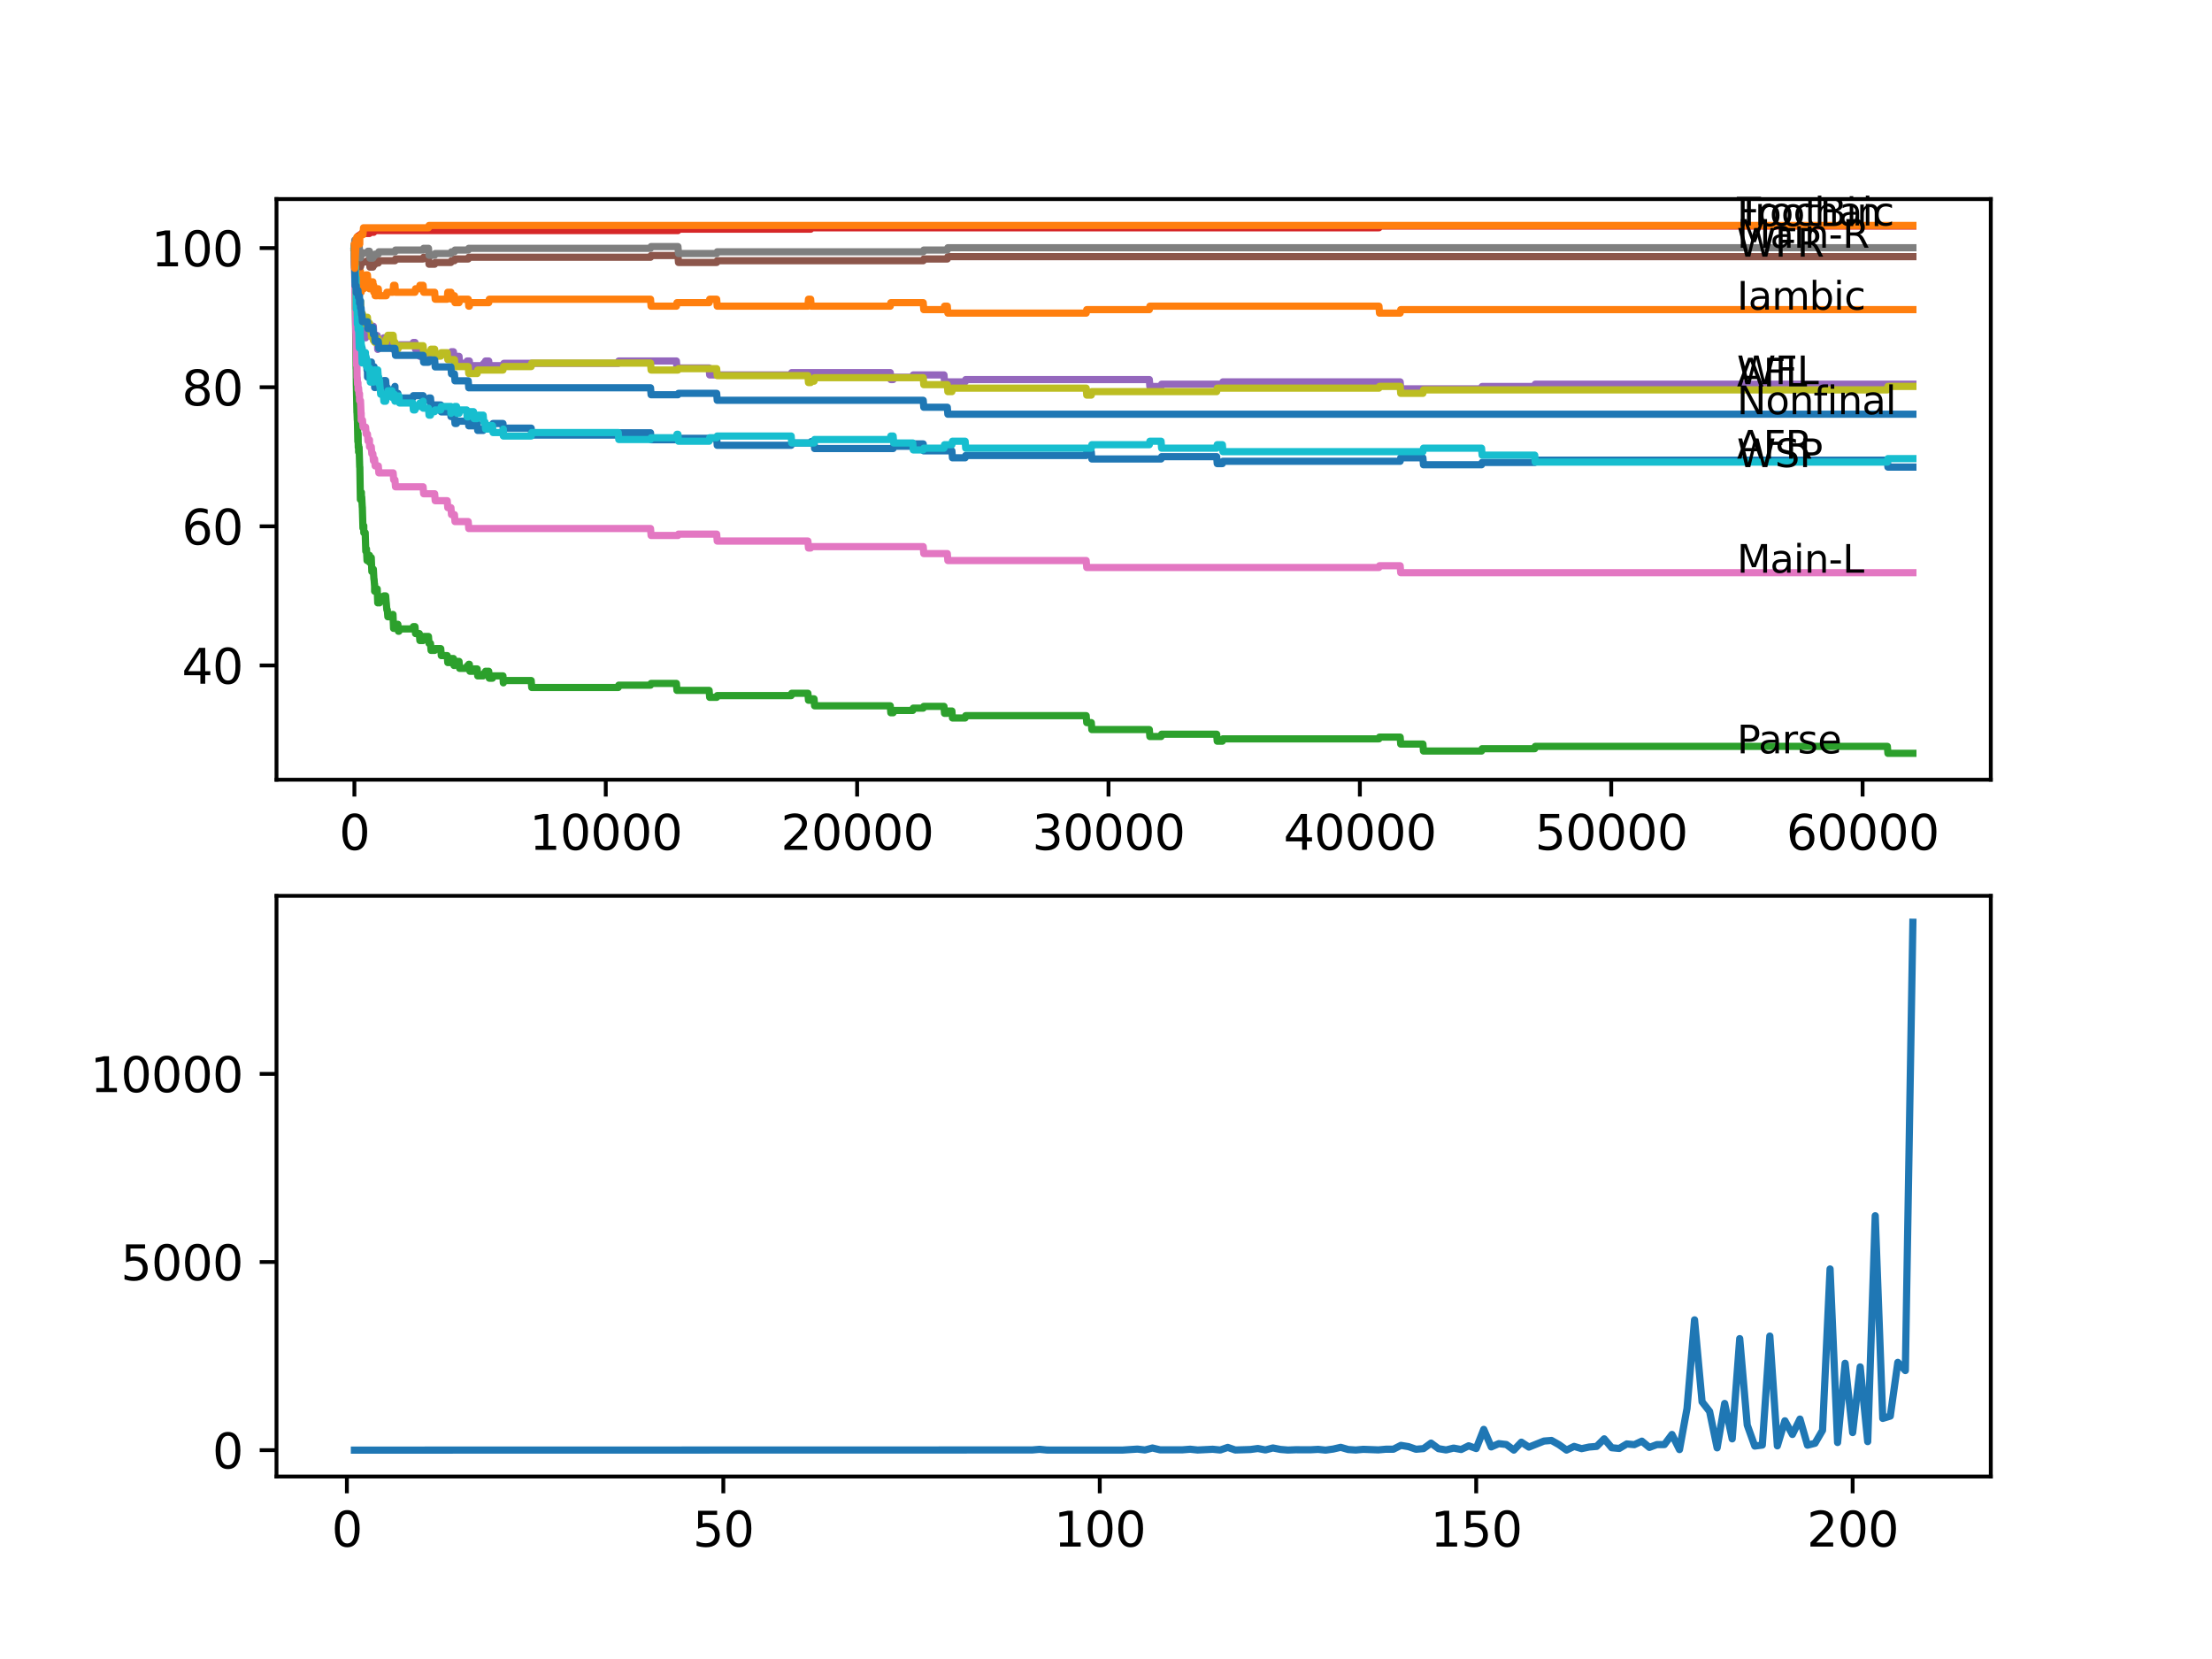<?xml version="1.0" encoding="utf-8" standalone="no"?>
<!DOCTYPE svg PUBLIC "-//W3C//DTD SVG 1.1//EN"
  "http://www.w3.org/Graphics/SVG/1.1/DTD/svg11.dtd">
<svg xmlns:xlink="http://www.w3.org/1999/xlink" width="460.8pt" height="345.6pt" viewBox="0 0 460.8 345.6" xmlns="http://www.w3.org/2000/svg" version="1.1">
 <defs>
  <style type="text/css">*{stroke-linejoin: round; stroke-linecap: butt}</style>
 </defs>
 <g id="figure_1">
  <g id="patch_1">
   <path d="M 0 345.6 
L 460.8 345.6 
L 460.8 0 
L 0 0 
z
" style="fill: #ffffff"/>
  </g>
  <g id="axes_1">
   <g id="patch_2">
    <path d="M 57.6 162.432 
L 414.72 162.432 
L 414.72 41.472 
L 57.6 41.472 
z
" style="fill: #ffffff"/>
   </g>
   <g id="matplotlib.axis_1">
    <g id="xtick_1">
     <g id="line2d_1">
      <defs>
       <path id="m06dcdf2387" d="M 0 0 
L 0 3.5 
" style="stroke: #000000; stroke-width: 0.8"/>
      </defs>
      <g>
       <use xlink:href="#m06dcdf2387" x="73.827" y="162.432" style="stroke: #000000; stroke-width: 0.8"/>
      </g>
     </g>
     <g id="text_1">
      <!-- 0 -->
      <g transform="translate(70.646 177.03)scale(0.1 -0.1)">
       <defs>
        <path id="DejaVuSans-30" d="M 2034 4250 
Q 1547 4250 1301 3770 
Q 1056 3291 1056 2328 
Q 1056 1369 1301 889 
Q 1547 409 2034 409 
Q 2525 409 2770 889 
Q 3016 1369 3016 2328 
Q 3016 3291 2770 3770 
Q 2525 4250 2034 4250 
z
M 2034 4750 
Q 2819 4750 3233 4129 
Q 3647 3509 3647 2328 
Q 3647 1150 3233 529 
Q 2819 -91 2034 -91 
Q 1250 -91 836 529 
Q 422 1150 422 2328 
Q 422 3509 836 4129 
Q 1250 4750 2034 4750 
z
" transform="scale(0.016)"/>
       </defs>
       <use xlink:href="#DejaVuSans-30"/>
      </g>
     </g>
    </g>
    <g id="xtick_2">
     <g id="line2d_2">
      <g>
       <use xlink:href="#m06dcdf2387" x="126.192" y="162.432" style="stroke: #000000; stroke-width: 0.8"/>
      </g>
     </g>
     <g id="text_2">
      <!-- 10000 -->
      <g transform="translate(110.286 177.03)scale(0.1 -0.1)">
       <defs>
        <path id="DejaVuSans-31" d="M 794 531 
L 1825 531 
L 1825 4091 
L 703 3866 
L 703 4441 
L 1819 4666 
L 2450 4666 
L 2450 531 
L 3481 531 
L 3481 0 
L 794 0 
L 794 531 
z
" transform="scale(0.016)"/>
       </defs>
       <use xlink:href="#DejaVuSans-31"/>
       <use xlink:href="#DejaVuSans-30" x="63.623"/>
       <use xlink:href="#DejaVuSans-30" x="127.246"/>
       <use xlink:href="#DejaVuSans-30" x="190.869"/>
       <use xlink:href="#DejaVuSans-30" x="254.492"/>
      </g>
     </g>
    </g>
    <g id="xtick_3">
     <g id="line2d_3">
      <g>
       <use xlink:href="#m06dcdf2387" x="178.556" y="162.432" style="stroke: #000000; stroke-width: 0.8"/>
      </g>
     </g>
     <g id="text_3">
      <!-- 20000 -->
      <g transform="translate(162.65 177.03)scale(0.1 -0.1)">
       <defs>
        <path id="DejaVuSans-32" d="M 1228 531 
L 3431 531 
L 3431 0 
L 469 0 
L 469 531 
Q 828 903 1448 1529 
Q 2069 2156 2228 2338 
Q 2531 2678 2651 2914 
Q 2772 3150 2772 3378 
Q 2772 3750 2511 3984 
Q 2250 4219 1831 4219 
Q 1534 4219 1204 4116 
Q 875 4013 500 3803 
L 500 4441 
Q 881 4594 1212 4672 
Q 1544 4750 1819 4750 
Q 2544 4750 2975 4387 
Q 3406 4025 3406 3419 
Q 3406 3131 3298 2873 
Q 3191 2616 2906 2266 
Q 2828 2175 2409 1742 
Q 1991 1309 1228 531 
z
" transform="scale(0.016)"/>
       </defs>
       <use xlink:href="#DejaVuSans-32"/>
       <use xlink:href="#DejaVuSans-30" x="63.623"/>
       <use xlink:href="#DejaVuSans-30" x="127.246"/>
       <use xlink:href="#DejaVuSans-30" x="190.869"/>
       <use xlink:href="#DejaVuSans-30" x="254.492"/>
      </g>
     </g>
    </g>
    <g id="xtick_4">
     <g id="line2d_4">
      <g>
       <use xlink:href="#m06dcdf2387" x="230.921" y="162.432" style="stroke: #000000; stroke-width: 0.8"/>
      </g>
     </g>
     <g id="text_4">
      <!-- 30000 -->
      <g transform="translate(215.015 177.03)scale(0.1 -0.1)">
       <defs>
        <path id="DejaVuSans-33" d="M 2597 2516 
Q 3050 2419 3304 2112 
Q 3559 1806 3559 1356 
Q 3559 666 3084 287 
Q 2609 -91 1734 -91 
Q 1441 -91 1130 -33 
Q 819 25 488 141 
L 488 750 
Q 750 597 1062 519 
Q 1375 441 1716 441 
Q 2309 441 2620 675 
Q 2931 909 2931 1356 
Q 2931 1769 2642 2001 
Q 2353 2234 1838 2234 
L 1294 2234 
L 1294 2753 
L 1863 2753 
Q 2328 2753 2575 2939 
Q 2822 3125 2822 3475 
Q 2822 3834 2567 4026 
Q 2313 4219 1838 4219 
Q 1578 4219 1281 4162 
Q 984 4106 628 3988 
L 628 4550 
Q 988 4650 1302 4700 
Q 1616 4750 1894 4750 
Q 2613 4750 3031 4423 
Q 3450 4097 3450 3541 
Q 3450 3153 3228 2886 
Q 3006 2619 2597 2516 
z
" transform="scale(0.016)"/>
       </defs>
       <use xlink:href="#DejaVuSans-33"/>
       <use xlink:href="#DejaVuSans-30" x="63.623"/>
       <use xlink:href="#DejaVuSans-30" x="127.246"/>
       <use xlink:href="#DejaVuSans-30" x="190.869"/>
       <use xlink:href="#DejaVuSans-30" x="254.492"/>
      </g>
     </g>
    </g>
    <g id="xtick_5">
     <g id="line2d_5">
      <g>
       <use xlink:href="#m06dcdf2387" x="283.285" y="162.432" style="stroke: #000000; stroke-width: 0.8"/>
      </g>
     </g>
     <g id="text_5">
      <!-- 40000 -->
      <g transform="translate(267.379 177.03)scale(0.1 -0.1)">
       <defs>
        <path id="DejaVuSans-34" d="M 2419 4116 
L 825 1625 
L 2419 1625 
L 2419 4116 
z
M 2253 4666 
L 3047 4666 
L 3047 1625 
L 3713 1625 
L 3713 1100 
L 3047 1100 
L 3047 0 
L 2419 0 
L 2419 1100 
L 313 1100 
L 313 1709 
L 2253 4666 
z
" transform="scale(0.016)"/>
       </defs>
       <use xlink:href="#DejaVuSans-34"/>
       <use xlink:href="#DejaVuSans-30" x="63.623"/>
       <use xlink:href="#DejaVuSans-30" x="127.246"/>
       <use xlink:href="#DejaVuSans-30" x="190.869"/>
       <use xlink:href="#DejaVuSans-30" x="254.492"/>
      </g>
     </g>
    </g>
    <g id="xtick_6">
     <g id="line2d_6">
      <g>
       <use xlink:href="#m06dcdf2387" x="335.65" y="162.432" style="stroke: #000000; stroke-width: 0.8"/>
      </g>
     </g>
     <g id="text_6">
      <!-- 50000 -->
      <g transform="translate(319.744 177.03)scale(0.1 -0.1)">
       <defs>
        <path id="DejaVuSans-35" d="M 691 4666 
L 3169 4666 
L 3169 4134 
L 1269 4134 
L 1269 2991 
Q 1406 3038 1543 3061 
Q 1681 3084 1819 3084 
Q 2600 3084 3056 2656 
Q 3513 2228 3513 1497 
Q 3513 744 3044 326 
Q 2575 -91 1722 -91 
Q 1428 -91 1123 -41 
Q 819 9 494 109 
L 494 744 
Q 775 591 1075 516 
Q 1375 441 1709 441 
Q 2250 441 2565 725 
Q 2881 1009 2881 1497 
Q 2881 1984 2565 2268 
Q 2250 2553 1709 2553 
Q 1456 2553 1204 2497 
Q 953 2441 691 2322 
L 691 4666 
z
" transform="scale(0.016)"/>
       </defs>
       <use xlink:href="#DejaVuSans-35"/>
       <use xlink:href="#DejaVuSans-30" x="63.623"/>
       <use xlink:href="#DejaVuSans-30" x="127.246"/>
       <use xlink:href="#DejaVuSans-30" x="190.869"/>
       <use xlink:href="#DejaVuSans-30" x="254.492"/>
      </g>
     </g>
    </g>
    <g id="xtick_7">
     <g id="line2d_7">
      <g>
       <use xlink:href="#m06dcdf2387" x="388.014" y="162.432" style="stroke: #000000; stroke-width: 0.8"/>
      </g>
     </g>
     <g id="text_7">
      <!-- 60000 -->
      <g transform="translate(372.108 177.03)scale(0.1 -0.1)">
       <defs>
        <path id="DejaVuSans-36" d="M 2113 2584 
Q 1688 2584 1439 2293 
Q 1191 2003 1191 1497 
Q 1191 994 1439 701 
Q 1688 409 2113 409 
Q 2538 409 2786 701 
Q 3034 994 3034 1497 
Q 3034 2003 2786 2293 
Q 2538 2584 2113 2584 
z
M 3366 4563 
L 3366 3988 
Q 3128 4100 2886 4159 
Q 2644 4219 2406 4219 
Q 1781 4219 1451 3797 
Q 1122 3375 1075 2522 
Q 1259 2794 1537 2939 
Q 1816 3084 2150 3084 
Q 2853 3084 3261 2657 
Q 3669 2231 3669 1497 
Q 3669 778 3244 343 
Q 2819 -91 2113 -91 
Q 1303 -91 875 529 
Q 447 1150 447 2328 
Q 447 3434 972 4092 
Q 1497 4750 2381 4750 
Q 2619 4750 2861 4703 
Q 3103 4656 3366 4563 
z
" transform="scale(0.016)"/>
       </defs>
       <use xlink:href="#DejaVuSans-36"/>
       <use xlink:href="#DejaVuSans-30" x="63.623"/>
       <use xlink:href="#DejaVuSans-30" x="127.246"/>
       <use xlink:href="#DejaVuSans-30" x="190.869"/>
       <use xlink:href="#DejaVuSans-30" x="254.492"/>
      </g>
     </g>
    </g>
   </g>
   <g id="matplotlib.axis_2">
    <g id="ytick_1">
     <g id="line2d_8">
      <defs>
       <path id="m21932ceff2" d="M 0 0 
L -3.5 0 
" style="stroke: #000000; stroke-width: 0.8"/>
      </defs>
      <g>
       <use xlink:href="#m21932ceff2" x="57.6" y="138.627" style="stroke: #000000; stroke-width: 0.8"/>
      </g>
     </g>
     <g id="text_8">
      <!-- 40 -->
      <g transform="translate(37.875 142.426)scale(0.1 -0.1)">
       <use xlink:href="#DejaVuSans-34"/>
       <use xlink:href="#DejaVuSans-30" x="63.623"/>
      </g>
     </g>
    </g>
    <g id="ytick_2">
     <g id="line2d_9">
      <g>
       <use xlink:href="#m21932ceff2" x="57.6" y="109.644" style="stroke: #000000; stroke-width: 0.8"/>
      </g>
     </g>
     <g id="text_9">
      <!-- 60 -->
      <g transform="translate(37.875 113.444)scale(0.1 -0.1)">
       <use xlink:href="#DejaVuSans-36"/>
       <use xlink:href="#DejaVuSans-30" x="63.623"/>
      </g>
     </g>
    </g>
    <g id="ytick_3">
     <g id="line2d_10">
      <g>
       <use xlink:href="#m21932ceff2" x="57.6" y="80.662" style="stroke: #000000; stroke-width: 0.8"/>
      </g>
     </g>
     <g id="text_10">
      <!-- 80 -->
      <g transform="translate(37.875 84.461)scale(0.1 -0.1)">
       <defs>
        <path id="DejaVuSans-38" d="M 2034 2216 
Q 1584 2216 1326 1975 
Q 1069 1734 1069 1313 
Q 1069 891 1326 650 
Q 1584 409 2034 409 
Q 2484 409 2743 651 
Q 3003 894 3003 1313 
Q 3003 1734 2745 1975 
Q 2488 2216 2034 2216 
z
M 1403 2484 
Q 997 2584 770 2862 
Q 544 3141 544 3541 
Q 544 4100 942 4425 
Q 1341 4750 2034 4750 
Q 2731 4750 3128 4425 
Q 3525 4100 3525 3541 
Q 3525 3141 3298 2862 
Q 3072 2584 2669 2484 
Q 3125 2378 3379 2068 
Q 3634 1759 3634 1313 
Q 3634 634 3220 271 
Q 2806 -91 2034 -91 
Q 1263 -91 848 271 
Q 434 634 434 1313 
Q 434 1759 690 2068 
Q 947 2378 1403 2484 
z
M 1172 3481 
Q 1172 3119 1398 2916 
Q 1625 2713 2034 2713 
Q 2441 2713 2670 2916 
Q 2900 3119 2900 3481 
Q 2900 3844 2670 4047 
Q 2441 4250 2034 4250 
Q 1625 4250 1398 4047 
Q 1172 3844 1172 3481 
z
" transform="scale(0.016)"/>
       </defs>
       <use xlink:href="#DejaVuSans-38"/>
       <use xlink:href="#DejaVuSans-30" x="63.623"/>
      </g>
     </g>
    </g>
    <g id="ytick_4">
     <g id="line2d_11">
      <g>
       <use xlink:href="#m21932ceff2" x="57.6" y="51.68" style="stroke: #000000; stroke-width: 0.8"/>
      </g>
     </g>
     <g id="text_11">
      <!-- 100 -->
      <g transform="translate(31.512 55.479)scale(0.1 -0.1)">
       <use xlink:href="#DejaVuSans-31"/>
       <use xlink:href="#DejaVuSans-30" x="63.623"/>
       <use xlink:href="#DejaVuSans-30" x="127.246"/>
      </g>
     </g>
    </g>
   </g>
   <g id="line2d_12">
    <path d="M 73.833 53.129 
L 73.848 52.887 
L 73.89 55.206 
L 73.901 54.844 
L 74.026 60.157 
L 74.032 60.157 
L 74.136 63.78 
L 74.068 59.191 
L 74.147 63.055 
L 74.231 60.302 
L 74.267 61.751 
L 74.273 61.751 
L 74.377 66.098 
L 74.393 65.132 
L 74.409 65.132 
L 74.445 63.442 
L 74.503 64.891 
L 74.623 67.789 
L 74.629 67.789 
L 74.66 69.238 
L 74.739 68.272 
L 74.76 68.272 
L 74.843 67.548 
L 74.849 68.997 
L 74.859 68.997 
L 74.89 68.997 
L 75.016 73.344 
L 75.021 73.344 
L 75.1 71.895 
L 75.131 73.344 
L 75.215 73.344 
L 75.231 74.793 
L 75.325 73.296 
L 75.377 73.296 
L 75.44 72.523 
L 75.446 73.972 
L 75.477 73.972 
L 75.482 73.972 
L 75.514 75.421 
L 75.592 74.697 
L 75.755 74.697 
L 75.87 74.214 
L 76.079 74.214 
L 76.126 75.663 
L 76.189 75.18 
L 76.215 75.18 
L 76.331 74.697 
L 76.346 74.697 
L 76.461 77.112 
L 76.545 77.112 
L 76.566 78.561 
L 76.655 78.078 
L 76.948 78.078 
L 77.09 76.629 
L 77.111 76.629 
L 77.226 76.146 
L 77.341 76.146 
L 77.373 75.421 
L 77.378 76.87 
L 77.446 76.87 
L 77.791 76.87 
L 77.907 76.387 
L 77.922 76.387 
L 78.048 80.735 
L 78.189 80.735 
L 78.305 80.252 
L 78.692 80.252 
L 78.807 79.768 
L 78.886 79.768 
L 78.923 79.285 
L 78.928 80.735 
L 78.985 80.735 
L 79.053 80.735 
L 79.169 80.252 
L 79.184 80.252 
L 79.3 79.768 
L 79.849 79.768 
L 79.965 79.285 
L 80.342 79.285 
L 80.457 80.735 
L 80.682 80.735 
L 80.797 82.184 
L 81.661 82.184 
L 81.776 81.701 
L 81.897 81.701 
L 82.012 80.976 
L 82.185 80.976 
L 82.274 80.493 
L 82.279 81.942 
L 82.284 81.942 
L 82.881 81.942 
L 82.997 83.391 
L 83.106 83.391 
L 83.222 82.908 
L 85.997 82.908 
L 86.112 82.425 
L 88.139 82.425 
L 88.149 83.874 
L 88.249 83.391 
L 89.259 83.391 
L 89.375 82.908 
L 89.683 82.908 
L 89.799 84.357 
L 91.815 84.357 
L 91.93 85.806 
L 93.925 85.806 
L 93.935 85.323 
L 93.941 86.773 
L 94.024 86.773 
L 94.669 86.773 
L 94.784 88.222 
L 95.103 88.222 
L 95.218 87.739 
L 97.203 87.739 
L 97.318 87.256 
L 97.538 87.256 
L 97.653 88.705 
L 98.638 88.705 
L 98.753 88.222 
L 99.402 88.222 
L 99.518 89.671 
L 100.654 89.671 
L 100.769 89.188 
L 101.036 89.188 
L 101.151 88.705 
L 102.591 88.705 
L 102.707 88.222 
L 104.775 88.222 
L 104.853 89.671 
L 104.885 89.188 
L 110.655 89.188 
L 110.771 90.637 
L 128.789 90.637 
L 128.904 90.154 
L 135.518 90.154 
L 135.633 91.603 
L 141.226 91.603 
L 141.341 91.313 
L 149.295 91.313 
L 149.41 92.762 
L 164.816 92.762 
L 164.931 92.279 
L 168.874 92.279 
L 168.989 91.989 
L 169.581 91.989 
L 169.696 93.438 
L 186.055 93.438 
L 186.17 92.955 
L 190.139 92.955 
L 190.255 92.472 
L 192.323 92.472 
L 192.438 93.921 
L 198.298 93.921 
L 198.413 95.371 
L 201.057 95.371 
L 201.173 94.888 
L 226.271 94.888 
L 226.386 94.163 
L 227.334 94.163 
L 227.449 95.612 
L 241.87 95.612 
L 241.986 95.129 
L 253.453 95.129 
L 253.569 96.578 
L 254.642 96.578 
L 254.757 96.095 
L 291.679 96.095 
L 291.795 95.371 
L 296.418 95.371 
L 296.534 96.82 
L 308.635 96.82 
L 308.75 96.337 
L 319.71 96.337 
L 319.825 95.854 
L 393.172 95.854 
L 393.287 97.303 
L 398.487 97.303 
L 398.487 97.303 
" clip-path="url(#pb4b1322d62)" style="fill: none; stroke: #1f77b4; stroke-width: 1.5; stroke-linecap: square"/>
   </g>
   <g id="line2d_13">
    <path d="M 73.833 51.318 
L 73.964 57.259 
L 73.969 57.259 
L 74.016 54.602 
L 74.079 56.776 
L 74.095 56.776 
L 74.11 56.293 
L 74.142 58.466 
L 74.199 56.534 
L 74.21 57.983 
L 74.309 56.776 
L 74.356 56.776 
L 74.362 58.225 
L 74.43 55.568 
L 74.461 55.568 
L 74.482 55.568 
L 74.597 59.191 
L 74.602 58.708 
L 74.697 58.708 
L 74.812 56.534 
L 74.943 56.534 
L 75.011 57.983 
L 75.053 57.259 
L 75.1 56.534 
L 75.105 57.983 
L 75.158 57.983 
L 75.215 57.983 
L 75.241 60.882 
L 75.33 59.433 
L 75.351 59.433 
L 75.388 58.708 
L 75.393 60.157 
L 75.456 60.157 
L 75.514 60.157 
L 75.608 58.708 
L 75.624 60.157 
L 75.781 60.157 
L 75.896 59.433 
L 76.163 59.433 
L 76.278 57.259 
L 76.545 57.259 
L 76.66 58.708 
L 76.948 58.708 
L 76.969 60.157 
L 77.058 59.433 
L 77.341 59.433 
L 77.456 58.708 
L 77.676 58.708 
L 77.776 60.157 
L 77.786 59.433 
L 77.849 59.433 
L 77.87 60.882 
L 77.959 60.157 
L 78.032 60.157 
L 78.148 61.606 
L 78.582 61.606 
L 78.703 60.157 
L 78.807 60.157 
L 78.923 61.606 
L 80.467 61.606 
L 80.583 60.882 
L 81.865 60.882 
L 81.986 59.433 
L 82.274 59.433 
L 82.389 60.882 
L 86.447 60.882 
L 86.563 60.157 
L 87.353 60.157 
L 87.468 59.433 
L 88.139 59.433 
L 88.254 60.882 
L 90.547 60.882 
L 90.663 62.331 
L 93.166 62.331 
L 93.281 60.882 
L 93.935 60.882 
L 94.051 62.331 
L 94.459 62.331 
L 94.574 61.606 
L 94.669 61.606 
L 94.784 63.055 
L 95.627 63.055 
L 95.742 62.331 
L 97.538 62.331 
L 97.653 63.78 
L 97.774 63.78 
L 97.889 63.055 
L 101.811 63.055 
L 101.926 62.331 
L 135.518 62.331 
L 135.633 63.78 
L 140.906 63.78 
L 141.022 63.055 
L 147.724 63.055 
L 147.839 62.331 
L 149.295 62.331 
L 149.41 63.78 
L 168.303 63.78 
L 168.419 62.331 
L 168.874 62.331 
L 168.989 63.78 
L 185.458 63.78 
L 185.573 63.055 
L 192.323 63.055 
L 192.438 64.504 
L 196.648 64.504 
L 196.764 63.78 
L 197.34 63.78 
L 197.455 65.229 
L 226.271 65.229 
L 226.386 64.504 
L 239.425 64.504 
L 239.54 63.78 
L 287.26 63.78 
L 287.375 65.229 
L 291.679 65.229 
L 291.795 64.504 
L 398.487 64.504 
L 398.487 64.504 
" clip-path="url(#pb4b1322d62)" style="fill: none; stroke: #ff7f0e; stroke-width: 1.5; stroke-linecap: square"/>
   </g>
   <g id="line2d_14">
    <path d="M 73.833 53.129 
L 73.838 52.887 
L 73.854 55.786 
L 73.885 55.496 
L 74.016 64.432 
L 74.026 64.07 
L 74.032 64.07 
L 74.189 76.822 
L 74.205 76.291 
L 74.231 80.155 
L 74.356 85.951 
L 74.362 85.589 
L 74.43 87.521 
L 74.445 87.038 
L 74.545 91.989 
L 74.571 91.506 
L 74.597 90.299 
L 74.634 93.197 
L 74.655 93.197 
L 74.66 93.197 
L 74.697 92.714 
L 74.702 94.163 
L 74.77 93.197 
L 74.807 93.197 
L 74.932 97.303 
L 74.959 97.303 
L 75.074 104.065 
L 75.089 103.582 
L 75.1 103.582 
L 75.22 102.858 
L 75.231 102.858 
L 75.283 102.568 
L 75.288 104.017 
L 75.325 103.534 
L 75.351 103.534 
L 75.466 105.659 
L 75.482 105.659 
L 75.608 110.007 
L 75.755 110.007 
L 75.781 109.524 
L 75.786 110.973 
L 75.854 110.973 
L 76.079 110.973 
L 76.2 114.837 
L 76.215 114.837 
L 76.331 114.354 
L 76.346 114.354 
L 76.461 116.769 
L 76.545 116.769 
L 76.666 115.924 
L 76.948 115.924 
L 76.969 115.682 
L 76.975 117.131 
L 77.043 116.648 
L 77.111 116.648 
L 77.226 116.165 
L 77.341 116.165 
L 77.462 119.064 
L 77.676 119.064 
L 77.776 118.581 
L 77.891 120.634 
L 77.922 120.634 
L 78.032 122.083 
L 78.038 121.72 
L 78.043 123.169 
L 78.127 123.169 
L 78.189 123.169 
L 78.305 122.686 
L 78.582 122.686 
L 78.692 125.585 
L 78.697 125.102 
L 78.807 125.102 
L 78.923 124.136 
L 79.038 125.585 
L 79.053 125.585 
L 79.169 125.102 
L 79.184 125.102 
L 79.3 124.619 
L 79.849 124.619 
L 79.965 124.136 
L 80.342 124.136 
L 80.457 125.585 
L 80.467 125.585 
L 80.583 127.034 
L 80.682 127.034 
L 80.797 128.483 
L 81.661 128.483 
L 81.776 128 
L 81.865 128 
L 81.986 130.898 
L 82.185 130.898 
L 82.3 130.053 
L 82.881 130.053 
L 82.997 131.502 
L 83.106 131.502 
L 83.222 131.019 
L 85.997 131.019 
L 86.112 130.536 
L 86.447 130.536 
L 86.563 131.985 
L 87.353 131.985 
L 87.468 133.434 
L 88.139 133.434 
L 88.259 132.589 
L 89.259 132.589 
L 89.375 134.038 
L 89.683 134.038 
L 89.799 135.487 
L 90.547 135.487 
L 90.663 135.125 
L 91.815 135.125 
L 91.93 136.574 
L 93.166 136.574 
L 93.281 138.023 
L 93.925 138.023 
L 94.04 137.178 
L 94.459 137.178 
L 94.574 138.627 
L 94.669 138.627 
L 94.784 138.264 
L 95.103 138.264 
L 95.218 137.781 
L 95.627 137.781 
L 95.742 139.23 
L 97.203 139.23 
L 97.318 138.747 
L 97.538 138.747 
L 97.653 138.385 
L 97.774 138.385 
L 97.889 139.834 
L 98.638 139.834 
L 98.753 139.351 
L 99.402 139.351 
L 99.518 140.8 
L 100.654 140.8 
L 100.769 140.317 
L 101.036 140.317 
L 101.151 139.834 
L 101.811 139.834 
L 101.926 141.283 
L 102.591 141.283 
L 102.707 140.8 
L 104.775 140.8 
L 104.853 142.249 
L 104.885 141.766 
L 110.655 141.766 
L 110.771 143.216 
L 128.789 143.216 
L 128.904 142.732 
L 135.518 142.732 
L 135.633 142.37 
L 140.906 142.37 
L 141.022 143.819 
L 147.724 143.819 
L 147.839 145.268 
L 149.295 145.268 
L 149.41 144.906 
L 164.816 144.906 
L 164.931 144.423 
L 168.303 144.423 
L 168.419 145.872 
L 168.874 145.872 
L 168.989 145.582 
L 169.581 145.582 
L 169.696 147.032 
L 185.458 147.032 
L 185.573 148.481 
L 186.055 148.481 
L 186.17 147.998 
L 190.139 147.998 
L 190.255 147.515 
L 192.323 147.515 
L 192.438 147.152 
L 196.648 147.152 
L 196.764 148.601 
L 197.34 148.601 
L 197.455 148.118 
L 198.298 148.118 
L 198.413 149.567 
L 201.057 149.567 
L 201.173 149.084 
L 226.271 149.084 
L 226.386 150.534 
L 227.334 150.534 
L 227.449 151.983 
L 239.425 151.983 
L 239.54 153.432 
L 241.87 153.432 
L 241.986 152.949 
L 253.453 152.949 
L 253.569 154.398 
L 254.642 154.398 
L 254.757 153.915 
L 287.26 153.915 
L 287.375 153.553 
L 291.679 153.553 
L 291.795 155.002 
L 296.418 155.002 
L 296.534 156.451 
L 308.635 156.451 
L 308.75 155.968 
L 319.71 155.968 
L 319.825 155.485 
L 393.172 155.485 
L 393.287 156.934 
L 398.487 156.934 
L 398.487 156.934 
" clip-path="url(#pb4b1322d62)" style="fill: none; stroke: #2ca02c; stroke-width: 1.5; stroke-linecap: square"/>
   </g>
   <g id="line2d_15">
    <path d="M 73.833 51.68 
L 73.953 51.148 
L 74.016 51.148 
L 74.131 50.786 
L 74.168 50.786 
L 74.288 50.255 
L 74.356 50.255 
L 74.472 49.893 
L 74.482 49.893 
L 74.602 49.168 
L 74.838 49.168 
L 74.953 48.926 
L 75.231 48.926 
L 75.346 48.637 
L 76.948 48.637 
L 77.064 48.395 
L 77.849 48.395 
L 77.964 48.033 
L 141.226 48.033 
L 141.341 47.743 
L 168.874 47.743 
L 168.989 47.453 
L 287.26 47.453 
L 287.375 47.091 
L 398.487 47.091 
L 398.487 47.091 
" clip-path="url(#pb4b1322d62)" style="fill: none; stroke: #d62728; stroke-width: 1.5; stroke-linecap: square"/>
   </g>
   <g id="line2d_16">
    <path d="M 73.833 51.68 
L 73.838 51.438 
L 73.848 54.337 
L 73.854 54.337 
L 73.979 59.119 
L 73.99 58.636 
L 74.011 61.534 
L 74.074 60.568 
L 74.095 60.568 
L 74.163 59.602 
L 74.168 61.051 
L 74.21 60.036 
L 74.325 62.452 
L 74.377 62.452 
L 74.424 61.002 
L 74.493 61.969 
L 74.519 61.969 
L 74.634 63.418 
L 74.66 63.418 
L 74.786 61.969 
L 74.807 61.969 
L 74.922 63.418 
L 75.011 63.418 
L 75.074 65.833 
L 75.126 65.35 
L 75.283 65.35 
L 75.377 67.765 
L 75.398 66.992 
L 75.524 66.992 
L 75.639 68.441 
L 75.755 68.441 
L 75.781 67.958 
L 75.786 69.407 
L 75.854 69.407 
L 76.126 69.407 
L 76.168 68.924 
L 76.173 70.373 
L 76.231 69.89 
L 76.367 69.89 
L 76.482 69.407 
L 76.566 69.407 
L 76.681 68.924 
L 77.022 68.924 
L 77.142 67.958 
L 77.776 67.958 
L 77.891 70.373 
L 78.189 70.373 
L 78.305 69.89 
L 78.582 69.89 
L 78.692 72.789 
L 78.697 72.306 
L 78.886 72.306 
L 79.001 71.822 
L 79.053 71.822 
L 79.169 71.339 
L 79.184 71.339 
L 79.3 70.856 
L 79.849 70.856 
L 79.965 70.373 
L 80.467 70.373 
L 80.583 71.822 
L 81.661 71.822 
L 81.776 71.339 
L 81.865 71.339 
L 81.981 72.789 
L 82.185 72.789 
L 82.3 72.306 
L 83.106 72.306 
L 83.222 71.822 
L 85.997 71.822 
L 86.112 71.339 
L 86.447 71.339 
L 86.563 72.789 
L 87.353 72.789 
L 87.468 74.238 
L 88.149 74.238 
L 88.264 73.755 
L 93.925 73.755 
L 94.04 73.272 
L 94.459 73.272 
L 94.574 74.721 
L 95.103 74.721 
L 95.218 74.238 
L 95.627 74.238 
L 95.742 75.687 
L 97.203 75.687 
L 97.318 75.204 
L 97.774 75.204 
L 97.889 76.653 
L 98.638 76.653 
L 98.753 76.17 
L 100.654 76.17 
L 100.769 75.687 
L 101.036 75.687 
L 101.151 75.204 
L 101.811 75.204 
L 101.926 76.653 
L 102.591 76.653 
L 102.707 76.17 
L 104.853 76.17 
L 104.969 75.687 
L 128.789 75.687 
L 128.904 75.204 
L 140.906 75.204 
L 141.022 76.653 
L 147.724 76.653 
L 147.839 78.102 
L 164.816 78.102 
L 164.931 77.619 
L 185.458 77.619 
L 185.573 79.068 
L 186.055 79.068 
L 186.17 78.585 
L 190.139 78.585 
L 190.255 78.102 
L 196.648 78.102 
L 196.764 79.551 
L 201.057 79.551 
L 201.173 79.068 
L 239.425 79.068 
L 239.54 80.517 
L 241.87 80.517 
L 241.986 80.034 
L 254.642 80.034 
L 254.757 79.551 
L 291.679 79.551 
L 291.795 81 
L 308.635 81 
L 308.75 80.517 
L 319.71 80.517 
L 319.825 80.034 
L 398.487 80.034 
L 398.487 80.034 
" clip-path="url(#pb4b1322d62)" style="fill: none; stroke: #9467bd; stroke-width: 1.5; stroke-linecap: square"/>
   </g>
   <g id="line2d_17">
    <path d="M 73.833 51.68 
L 73.906 50.665 
L 73.911 52.115 
L 73.917 52.115 
L 73.927 53.564 
L 74.026 52.356 
L 74.189 52.356 
L 74.225 52.066 
L 74.231 53.515 
L 74.278 53.515 
L 74.571 53.515 
L 74.686 53.153 
L 74.838 53.153 
L 74.896 54.602 
L 74.948 54.119 
L 75.021 54.119 
L 75.1 55.568 
L 75.131 55.206 
L 75.215 55.206 
L 75.33 54.844 
L 75.388 54.844 
L 75.503 54.554 
L 76.545 54.554 
L 76.66 54.192 
L 76.948 54.192 
L 77.064 55.641 
L 77.676 55.641 
L 77.791 55.158 
L 78.032 55.158 
L 78.148 54.795 
L 78.807 54.795 
L 78.923 54.312 
L 82.274 54.312 
L 82.389 53.95 
L 88.139 53.95 
L 88.254 53.588 
L 89.259 53.588 
L 89.375 55.037 
L 90.547 55.037 
L 90.663 54.675 
L 93.935 54.675 
L 94.051 54.312 
L 94.669 54.312 
L 94.784 53.95 
L 97.538 53.95 
L 97.653 53.588 
L 135.518 53.588 
L 135.633 53.226 
L 141.226 53.226 
L 141.341 54.675 
L 149.295 54.675 
L 149.41 54.312 
L 192.323 54.312 
L 192.438 53.95 
L 197.34 53.95 
L 197.455 53.467 
L 398.487 53.467 
L 398.487 53.467 
" clip-path="url(#pb4b1322d62)" style="fill: none; stroke: #8c564b; stroke-width: 1.5; stroke-linecap: square"/>
   </g>
   <g id="line2d_18">
    <path d="M 73.833 53.129 
L 73.838 53.129 
L 73.985 63.949 
L 74.006 63.949 
L 74.131 69.383 
L 74.147 69.383 
L 74.278 76.097 
L 74.356 76.097 
L 74.362 75.735 
L 74.383 78.633 
L 74.424 78.633 
L 74.482 80.082 
L 74.534 79.72 
L 74.571 79.72 
L 74.592 81.169 
L 74.681 80.807 
L 74.697 80.807 
L 74.812 82.256 
L 74.838 82.256 
L 74.896 82.015 
L 74.901 83.464 
L 74.922 83.464 
L 75.1 83.464 
L 75.22 86.362 
L 75.231 86.362 
L 75.241 86.072 
L 75.247 87.521 
L 75.32 87.521 
L 75.514 87.521 
L 75.629 88.97 
L 76.163 88.97 
L 76.278 90.419 
L 76.545 90.419 
L 76.66 91.869 
L 76.948 91.869 
L 76.969 91.627 
L 76.975 93.076 
L 77.032 93.076 
L 77.341 93.076 
L 77.456 94.525 
L 77.676 94.525 
L 77.791 95.974 
L 77.849 95.974 
L 77.964 95.612 
L 78.032 95.612 
L 78.148 97.061 
L 78.807 97.061 
L 78.923 98.51 
L 81.897 98.51 
L 82.012 99.959 
L 82.274 99.959 
L 82.389 101.409 
L 88.139 101.409 
L 88.254 102.858 
L 90.547 102.858 
L 90.663 104.307 
L 93.166 104.307 
L 93.281 105.756 
L 93.935 105.756 
L 94.051 107.205 
L 94.669 107.205 
L 94.784 108.654 
L 97.538 108.654 
L 97.653 110.103 
L 135.518 110.103 
L 135.633 111.552 
L 141.226 111.552 
L 141.341 111.263 
L 149.295 111.263 
L 149.41 112.712 
L 168.303 112.712 
L 168.419 114.161 
L 168.874 114.161 
L 168.989 113.871 
L 192.323 113.871 
L 192.438 115.32 
L 197.34 115.32 
L 197.455 116.769 
L 226.271 116.769 
L 226.386 118.218 
L 287.26 118.218 
L 287.375 117.856 
L 291.679 117.856 
L 291.795 119.305 
L 398.487 119.305 
L 398.487 119.305 
" clip-path="url(#pb4b1322d62)" style="fill: none; stroke: #e377c2; stroke-width: 1.5; stroke-linecap: square"/>
   </g>
   <g id="line2d_19">
    <path d="M 73.833 51.318 
L 73.906 50.013 
L 73.911 51.462 
L 73.917 51.462 
L 73.922 52.912 
L 74.011 50.496 
L 74.021 50.496 
L 74.189 50.496 
L 74.225 50.207 
L 74.231 51.656 
L 74.278 51.656 
L 74.571 51.656 
L 74.686 51.293 
L 74.838 51.293 
L 74.896 52.742 
L 74.948 52.259 
L 75.021 52.259 
L 75.1 53.709 
L 75.131 53.346 
L 75.215 53.346 
L 75.33 52.984 
L 75.388 52.984 
L 75.503 52.694 
L 76.545 52.694 
L 76.66 52.332 
L 76.948 52.332 
L 77.064 53.781 
L 77.676 53.781 
L 77.791 53.298 
L 78.032 53.298 
L 78.148 52.936 
L 78.807 52.936 
L 78.923 52.453 
L 82.274 52.453 
L 82.389 52.09 
L 88.139 52.09 
L 88.254 51.728 
L 89.259 51.728 
L 89.375 53.177 
L 90.547 53.177 
L 90.663 52.815 
L 93.935 52.815 
L 94.051 52.453 
L 94.669 52.453 
L 94.784 52.09 
L 97.538 52.09 
L 97.653 51.728 
L 135.518 51.728 
L 135.633 51.366 
L 141.226 51.366 
L 141.341 52.815 
L 149.295 52.815 
L 149.41 52.453 
L 192.323 52.453 
L 192.438 52.09 
L 197.34 52.09 
L 197.455 51.607 
L 398.487 51.607 
L 398.487 51.607 
" clip-path="url(#pb4b1322d62)" style="fill: none; stroke: #7f7f7f; stroke-width: 1.5; stroke-linecap: square"/>
   </g>
   <g id="line2d_20">
    <path d="M 73.833 51.68 
L 73.838 51.68 
L 73.843 51.39 
L 73.859 53.805 
L 73.927 52.549 
L 74.058 58.346 
L 74.079 58.346 
L 74.121 57.621 
L 74.152 59.795 
L 74.173 59.505 
L 74.231 64.335 
L 74.294 62.162 
L 74.299 62.162 
L 74.362 61.316 
L 74.383 64.215 
L 74.424 64.215 
L 74.445 65.664 
L 74.508 63.852 
L 74.529 63.852 
L 74.534 63.852 
L 74.576 64.577 
L 74.65 63.007 
L 74.697 63.007 
L 74.812 64.456 
L 74.838 64.456 
L 74.896 62.766 
L 74.953 64.215 
L 74.959 64.215 
L 75.079 62.766 
L 75.1 62.766 
L 75.22 65.664 
L 75.231 65.664 
L 75.241 65.374 
L 75.247 66.823 
L 75.32 66.823 
L 75.44 66.823 
L 75.514 65.374 
L 75.55 66.823 
L 76.079 66.823 
L 76.163 66.098 
L 76.168 67.548 
L 76.184 67.548 
L 76.346 67.548 
L 76.467 66.098 
L 76.545 66.098 
L 76.66 67.548 
L 76.948 67.548 
L 76.969 67.306 
L 76.975 68.755 
L 77.032 68.755 
L 77.341 68.755 
L 77.373 70.204 
L 77.451 69.48 
L 77.676 69.48 
L 77.791 70.929 
L 77.849 70.929 
L 77.975 69.842 
L 78.032 69.842 
L 78.038 71.291 
L 78.142 70.567 
L 78.807 70.567 
L 78.923 72.016 
L 79.038 71.291 
L 80.342 71.291 
L 80.457 70.567 
L 80.682 70.567 
L 80.797 69.842 
L 81.897 69.842 
L 82.012 71.291 
L 82.274 71.291 
L 82.389 72.74 
L 82.881 72.74 
L 82.997 72.016 
L 88.139 72.016 
L 88.254 73.465 
L 89.683 73.465 
L 89.799 72.74 
L 90.547 72.74 
L 90.663 74.189 
L 91.815 74.189 
L 91.93 73.465 
L 93.166 73.465 
L 93.281 74.914 
L 94.669 74.914 
L 94.784 76.363 
L 97.538 76.363 
L 97.653 77.812 
L 99.402 77.812 
L 99.518 77.088 
L 104.775 77.088 
L 104.89 76.363 
L 110.655 76.363 
L 110.771 75.638 
L 135.518 75.638 
L 135.633 77.088 
L 141.226 77.088 
L 141.341 76.798 
L 149.295 76.798 
L 149.41 78.247 
L 168.303 78.247 
L 168.419 79.696 
L 168.874 79.696 
L 168.989 79.406 
L 169.581 79.406 
L 169.696 78.682 
L 192.323 78.682 
L 192.438 80.131 
L 197.34 80.131 
L 197.455 81.58 
L 198.298 81.58 
L 198.413 80.855 
L 226.271 80.855 
L 226.386 82.304 
L 227.334 82.304 
L 227.449 81.58 
L 253.453 81.58 
L 253.569 80.855 
L 287.26 80.855 
L 287.375 80.493 
L 291.679 80.493 
L 291.795 81.942 
L 296.418 81.942 
L 296.534 81.218 
L 393.172 81.218 
L 393.287 80.493 
L 398.487 80.493 
L 398.487 80.493 
" clip-path="url(#pb4b1322d62)" style="fill: none; stroke: #bcbd22; stroke-width: 1.5; stroke-linecap: square"/>
   </g>
   <g id="line2d_21">
    <path d="M 73.833 51.318 
L 73.859 51.221 
L 73.958 56.776 
L 74.053 55.689 
L 73.985 58.587 
L 74.063 57.138 
L 74.1 59.312 
L 74.173 57.863 
L 74.184 57.863 
L 74.231 64.384 
L 74.304 61.727 
L 74.377 61.727 
L 74.445 67.523 
L 74.503 66.799 
L 74.524 65.35 
L 74.587 68.61 
L 74.602 68.127 
L 74.629 68.127 
L 74.66 67.403 
L 74.665 68.852 
L 74.733 68.852 
L 74.843 72.475 
L 74.854 71.75 
L 74.89 71.75 
L 75.021 68.369 
L 75.1 71.992 
L 75.142 71.629 
L 75.215 71.629 
L 75.241 71.267 
L 75.247 72.716 
L 75.32 71.992 
L 75.44 75.614 
L 75.566 73.441 
L 75.755 73.441 
L 75.781 74.89 
L 75.864 74.165 
L 76.079 74.165 
L 76.126 73.441 
L 76.132 74.89 
L 76.189 74.165 
L 76.215 74.165 
L 76.331 75.614 
L 76.346 75.614 
L 76.367 74.89 
L 76.372 76.339 
L 76.456 75.614 
L 76.545 75.614 
L 76.566 75.252 
L 76.571 76.701 
L 76.639 76.701 
L 77.022 76.701 
L 77.142 79.599 
L 77.373 79.599 
L 77.488 78.875 
L 77.776 78.875 
L 77.791 78.15 
L 77.797 79.599 
L 77.886 78.875 
L 77.922 78.875 
L 78.043 77.063 
L 78.189 77.063 
L 78.305 78.513 
L 78.582 78.513 
L 78.692 77.063 
L 78.807 78.513 
L 78.886 78.513 
L 78.923 79.962 
L 78.996 79.237 
L 79.053 79.237 
L 79.169 80.686 
L 79.184 80.686 
L 79.3 82.135 
L 79.849 82.135 
L 79.965 83.584 
L 80.342 83.584 
L 80.457 82.86 
L 80.467 82.86 
L 80.583 82.135 
L 80.682 82.135 
L 80.797 81.411 
L 81.661 81.411 
L 81.776 82.86 
L 81.865 82.86 
L 81.981 82.135 
L 82.185 82.135 
L 82.274 83.584 
L 82.295 83.222 
L 82.881 83.222 
L 82.997 82.498 
L 83.106 82.498 
L 83.222 83.947 
L 85.997 83.947 
L 86.112 85.396 
L 86.447 85.396 
L 86.563 84.671 
L 87.353 84.671 
L 87.468 83.947 
L 88.139 83.947 
L 88.149 83.584 
L 88.154 85.034 
L 88.233 85.034 
L 89.259 85.034 
L 89.375 86.483 
L 89.683 86.483 
L 89.799 85.758 
L 90.547 85.758 
L 90.663 85.396 
L 91.815 85.396 
L 91.93 84.671 
L 93.925 84.671 
L 93.935 86.12 
L 94.035 85.758 
L 94.459 85.758 
L 94.574 85.034 
L 94.669 85.034 
L 94.784 84.671 
L 95.103 84.671 
L 95.218 86.12 
L 95.627 86.12 
L 95.742 85.396 
L 97.203 85.396 
L 97.318 86.845 
L 97.538 86.845 
L 97.653 86.483 
L 97.774 86.483 
L 97.889 85.758 
L 98.638 85.758 
L 98.753 87.207 
L 99.402 87.207 
L 99.518 86.483 
L 100.654 86.483 
L 100.769 87.932 
L 101.036 87.932 
L 101.151 89.381 
L 101.811 89.381 
L 101.926 88.656 
L 102.591 88.656 
L 102.707 90.105 
L 104.775 90.105 
L 104.853 89.381 
L 104.859 90.83 
L 104.88 90.83 
L 110.655 90.83 
L 110.771 90.105 
L 128.789 90.105 
L 128.904 91.555 
L 135.518 91.555 
L 135.633 91.192 
L 140.906 91.192 
L 141.022 90.468 
L 141.226 90.468 
L 141.341 91.917 
L 147.724 91.917 
L 147.839 91.192 
L 149.295 91.192 
L 149.41 90.83 
L 164.816 90.83 
L 164.931 92.279 
L 169.581 92.279 
L 169.696 91.555 
L 185.458 91.555 
L 185.573 90.83 
L 186.055 90.83 
L 186.17 92.279 
L 190.139 92.279 
L 190.255 93.728 
L 192.323 93.728 
L 192.438 93.366 
L 196.648 93.366 
L 196.764 92.641 
L 198.298 92.641 
L 198.413 91.917 
L 201.057 91.917 
L 201.173 93.366 
L 227.334 93.366 
L 227.449 92.641 
L 239.425 92.641 
L 239.54 91.917 
L 241.87 91.917 
L 241.986 93.366 
L 253.453 93.366 
L 253.569 92.641 
L 254.642 92.641 
L 254.757 94.091 
L 296.418 94.091 
L 296.534 93.366 
L 308.635 93.366 
L 308.75 94.815 
L 319.71 94.815 
L 319.825 96.264 
L 393.172 96.264 
L 393.287 95.54 
L 398.487 95.54 
L 398.487 95.54 
" clip-path="url(#pb4b1322d62)" style="fill: none; stroke: #17becf; stroke-width: 1.5; stroke-linecap: square"/>
   </g>
   <g id="line2d_22">
    <path d="M 73.833 51.68 
L 73.969 59.529 
L 74.189 59.529 
L 74.225 60.978 
L 74.299 60.495 
L 74.571 60.495 
L 74.686 61.944 
L 74.838 61.944 
L 74.896 61.703 
L 74.901 63.152 
L 74.922 63.152 
L 75.021 63.152 
L 75.1 62.669 
L 75.105 64.118 
L 75.121 64.118 
L 75.215 64.118 
L 75.33 65.567 
L 75.388 65.567 
L 75.503 67.016 
L 76.545 67.016 
L 76.66 68.465 
L 76.948 68.465 
L 77.064 68.224 
L 77.676 68.224 
L 77.791 69.673 
L 78.032 69.673 
L 78.148 71.122 
L 78.807 71.122 
L 78.923 72.571 
L 82.274 72.571 
L 82.389 74.02 
L 88.139 74.02 
L 88.254 75.469 
L 89.259 75.469 
L 89.375 74.986 
L 90.547 74.986 
L 90.663 76.436 
L 93.935 76.436 
L 94.051 77.885 
L 94.669 77.885 
L 94.784 79.334 
L 97.538 79.334 
L 97.653 80.783 
L 135.518 80.783 
L 135.633 82.232 
L 141.226 82.232 
L 141.341 81.942 
L 149.295 81.942 
L 149.41 83.391 
L 192.323 83.391 
L 192.438 84.84 
L 197.34 84.84 
L 197.455 86.289 
L 398.487 86.289 
L 398.487 86.289 
" clip-path="url(#pb4b1322d62)" style="fill: none; stroke: #1f77b4; stroke-width: 1.5; stroke-linecap: square"/>
   </g>
   <g id="line2d_23">
    <path d="M 73.833 51.318 
L 73.848 51.318 
L 73.854 50.834 
L 73.901 55.906 
L 73.927 54.216 
L 73.943 54.216 
L 74.058 52.767 
L 74.189 49.868 
L 74.225 49.868 
L 74.341 49.385 
L 74.838 49.385 
L 74.943 50.834 
L 74.948 49.385 
L 75.021 49.385 
L 75.137 48.902 
L 75.608 48.902 
L 75.723 47.453 
L 89.259 47.453 
L 89.375 46.97 
L 398.487 46.97 
L 398.487 46.97 
" clip-path="url(#pb4b1322d62)" style="fill: none; stroke: #ff7f0e; stroke-width: 1.5; stroke-linecap: square"/>
   </g>
   <g id="patch_3">
    <path d="M 57.6 162.432 
L 57.6 41.472 
" style="fill: none; stroke: #000000; stroke-width: 0.8; stroke-linejoin: miter; stroke-linecap: square"/>
   </g>
   <g id="patch_4">
    <path d="M 414.72 162.432 
L 414.72 41.472 
" style="fill: none; stroke: #000000; stroke-width: 0.8; stroke-linejoin: miter; stroke-linecap: square"/>
   </g>
   <g id="patch_5">
    <path d="M 57.6 162.432 
L 414.72 162.432 
" style="fill: none; stroke: #000000; stroke-width: 0.8; stroke-linejoin: miter; stroke-linecap: square"/>
   </g>
   <g id="patch_6">
    <path d="M 57.6 41.472 
L 414.72 41.472 
" style="fill: none; stroke: #000000; stroke-width: 0.8; stroke-linejoin: miter; stroke-linecap: square"/>
   </g>
   <g id="text_12">
    <!-- WSP -->
    <g transform="translate(361.832 97.303)scale(0.08 -0.08)">
     <defs>
      <path id="DejaVuSans-57" d="M 213 4666 
L 850 4666 
L 1831 722 
L 2809 4666 
L 3519 4666 
L 4500 722 
L 5478 4666 
L 6119 4666 
L 4947 0 
L 4153 0 
L 3169 4050 
L 2175 0 
L 1381 0 
L 213 4666 
z
" transform="scale(0.016)"/>
      <path id="DejaVuSans-53" d="M 3425 4513 
L 3425 3897 
Q 3066 4069 2747 4153 
Q 2428 4238 2131 4238 
Q 1616 4238 1336 4038 
Q 1056 3838 1056 3469 
Q 1056 3159 1242 3001 
Q 1428 2844 1947 2747 
L 2328 2669 
Q 3034 2534 3370 2195 
Q 3706 1856 3706 1288 
Q 3706 609 3251 259 
Q 2797 -91 1919 -91 
Q 1588 -91 1214 -16 
Q 841 59 441 206 
L 441 856 
Q 825 641 1194 531 
Q 1563 422 1919 422 
Q 2459 422 2753 634 
Q 3047 847 3047 1241 
Q 3047 1584 2836 1778 
Q 2625 1972 2144 2069 
L 1759 2144 
Q 1053 2284 737 2584 
Q 422 2884 422 3419 
Q 422 4038 858 4394 
Q 1294 4750 2059 4750 
Q 2388 4750 2728 4690 
Q 3069 4631 3425 4513 
z
" transform="scale(0.016)"/>
      <path id="DejaVuSans-50" d="M 1259 4147 
L 1259 2394 
L 2053 2394 
Q 2494 2394 2734 2622 
Q 2975 2850 2975 3272 
Q 2975 3691 2734 3919 
Q 2494 4147 2053 4147 
L 1259 4147 
z
M 628 4666 
L 2053 4666 
Q 2838 4666 3239 4311 
Q 3641 3956 3641 3272 
Q 3641 2581 3239 2228 
Q 2838 1875 2053 1875 
L 1259 1875 
L 1259 0 
L 628 0 
L 628 4666 
z
" transform="scale(0.016)"/>
     </defs>
     <use xlink:href="#DejaVuSans-57"/>
     <use xlink:href="#DejaVuSans-53" x="98.877"/>
     <use xlink:href="#DejaVuSans-50" x="162.354"/>
    </g>
   </g>
   <g id="text_13">
    <!-- Iambic -->
    <g transform="translate(361.832 64.504)scale(0.08 -0.08)">
     <defs>
      <path id="DejaVuSans-49" d="M 628 4666 
L 1259 4666 
L 1259 0 
L 628 0 
L 628 4666 
z
" transform="scale(0.016)"/>
      <path id="DejaVuSans-61" d="M 2194 1759 
Q 1497 1759 1228 1600 
Q 959 1441 959 1056 
Q 959 750 1161 570 
Q 1363 391 1709 391 
Q 2188 391 2477 730 
Q 2766 1069 2766 1631 
L 2766 1759 
L 2194 1759 
z
M 3341 1997 
L 3341 0 
L 2766 0 
L 2766 531 
Q 2569 213 2275 61 
Q 1981 -91 1556 -91 
Q 1019 -91 701 211 
Q 384 513 384 1019 
Q 384 1609 779 1909 
Q 1175 2209 1959 2209 
L 2766 2209 
L 2766 2266 
Q 2766 2663 2505 2880 
Q 2244 3097 1772 3097 
Q 1472 3097 1187 3025 
Q 903 2953 641 2809 
L 641 3341 
Q 956 3463 1253 3523 
Q 1550 3584 1831 3584 
Q 2591 3584 2966 3190 
Q 3341 2797 3341 1997 
z
" transform="scale(0.016)"/>
      <path id="DejaVuSans-6d" d="M 3328 2828 
Q 3544 3216 3844 3400 
Q 4144 3584 4550 3584 
Q 5097 3584 5394 3201 
Q 5691 2819 5691 2113 
L 5691 0 
L 5113 0 
L 5113 2094 
Q 5113 2597 4934 2840 
Q 4756 3084 4391 3084 
Q 3944 3084 3684 2787 
Q 3425 2491 3425 1978 
L 3425 0 
L 2847 0 
L 2847 2094 
Q 2847 2600 2669 2842 
Q 2491 3084 2119 3084 
Q 1678 3084 1418 2786 
Q 1159 2488 1159 1978 
L 1159 0 
L 581 0 
L 581 3500 
L 1159 3500 
L 1159 2956 
Q 1356 3278 1631 3431 
Q 1906 3584 2284 3584 
Q 2666 3584 2933 3390 
Q 3200 3197 3328 2828 
z
" transform="scale(0.016)"/>
      <path id="DejaVuSans-62" d="M 3116 1747 
Q 3116 2381 2855 2742 
Q 2594 3103 2138 3103 
Q 1681 3103 1420 2742 
Q 1159 2381 1159 1747 
Q 1159 1113 1420 752 
Q 1681 391 2138 391 
Q 2594 391 2855 752 
Q 3116 1113 3116 1747 
z
M 1159 2969 
Q 1341 3281 1617 3432 
Q 1894 3584 2278 3584 
Q 2916 3584 3314 3078 
Q 3713 2572 3713 1747 
Q 3713 922 3314 415 
Q 2916 -91 2278 -91 
Q 1894 -91 1617 61 
Q 1341 213 1159 525 
L 1159 0 
L 581 0 
L 581 4863 
L 1159 4863 
L 1159 2969 
z
" transform="scale(0.016)"/>
      <path id="DejaVuSans-69" d="M 603 3500 
L 1178 3500 
L 1178 0 
L 603 0 
L 603 3500 
z
M 603 4863 
L 1178 4863 
L 1178 4134 
L 603 4134 
L 603 4863 
z
" transform="scale(0.016)"/>
      <path id="DejaVuSans-63" d="M 3122 3366 
L 3122 2828 
Q 2878 2963 2633 3030 
Q 2388 3097 2138 3097 
Q 1578 3097 1268 2742 
Q 959 2388 959 1747 
Q 959 1106 1268 751 
Q 1578 397 2138 397 
Q 2388 397 2633 464 
Q 2878 531 3122 666 
L 3122 134 
Q 2881 22 2623 -34 
Q 2366 -91 2075 -91 
Q 1284 -91 818 406 
Q 353 903 353 1747 
Q 353 2603 823 3093 
Q 1294 3584 2113 3584 
Q 2378 3584 2631 3529 
Q 2884 3475 3122 3366 
z
" transform="scale(0.016)"/>
     </defs>
     <use xlink:href="#DejaVuSans-49"/>
     <use xlink:href="#DejaVuSans-61" x="29.492"/>
     <use xlink:href="#DejaVuSans-6d" x="90.771"/>
     <use xlink:href="#DejaVuSans-62" x="188.184"/>
     <use xlink:href="#DejaVuSans-69" x="251.66"/>
     <use xlink:href="#DejaVuSans-63" x="279.443"/>
    </g>
   </g>
   <g id="text_14">
    <!-- Parse -->
    <g transform="translate(361.832 156.934)scale(0.08 -0.08)">
     <defs>
      <path id="DejaVuSans-72" d="M 2631 2963 
Q 2534 3019 2420 3045 
Q 2306 3072 2169 3072 
Q 1681 3072 1420 2755 
Q 1159 2438 1159 1844 
L 1159 0 
L 581 0 
L 581 3500 
L 1159 3500 
L 1159 2956 
Q 1341 3275 1631 3429 
Q 1922 3584 2338 3584 
Q 2397 3584 2469 3576 
Q 2541 3569 2628 3553 
L 2631 2963 
z
" transform="scale(0.016)"/>
      <path id="DejaVuSans-73" d="M 2834 3397 
L 2834 2853 
Q 2591 2978 2328 3040 
Q 2066 3103 1784 3103 
Q 1356 3103 1142 2972 
Q 928 2841 928 2578 
Q 928 2378 1081 2264 
Q 1234 2150 1697 2047 
L 1894 2003 
Q 2506 1872 2764 1633 
Q 3022 1394 3022 966 
Q 3022 478 2636 193 
Q 2250 -91 1575 -91 
Q 1294 -91 989 -36 
Q 684 19 347 128 
L 347 722 
Q 666 556 975 473 
Q 1284 391 1588 391 
Q 1994 391 2212 530 
Q 2431 669 2431 922 
Q 2431 1156 2273 1281 
Q 2116 1406 1581 1522 
L 1381 1569 
Q 847 1681 609 1914 
Q 372 2147 372 2553 
Q 372 3047 722 3315 
Q 1072 3584 1716 3584 
Q 2034 3584 2315 3537 
Q 2597 3491 2834 3397 
z
" transform="scale(0.016)"/>
      <path id="DejaVuSans-65" d="M 3597 1894 
L 3597 1613 
L 953 1613 
Q 991 1019 1311 708 
Q 1631 397 2203 397 
Q 2534 397 2845 478 
Q 3156 559 3463 722 
L 3463 178 
Q 3153 47 2828 -22 
Q 2503 -91 2169 -91 
Q 1331 -91 842 396 
Q 353 884 353 1716 
Q 353 2575 817 3079 
Q 1281 3584 2069 3584 
Q 2775 3584 3186 3129 
Q 3597 2675 3597 1894 
z
M 3022 2063 
Q 3016 2534 2758 2815 
Q 2500 3097 2075 3097 
Q 1594 3097 1305 2825 
Q 1016 2553 972 2059 
L 3022 2063 
z
" transform="scale(0.016)"/>
     </defs>
     <use xlink:href="#DejaVuSans-50"/>
     <use xlink:href="#DejaVuSans-61" x="55.803"/>
     <use xlink:href="#DejaVuSans-72" x="117.082"/>
     <use xlink:href="#DejaVuSans-73" x="158.195"/>
     <use xlink:href="#DejaVuSans-65" x="210.295"/>
    </g>
   </g>
   <g id="text_15">
    <!-- FootBin -->
    <g transform="translate(361.832 47.091)scale(0.08 -0.08)">
     <defs>
      <path id="DejaVuSans-46" d="M 628 4666 
L 3309 4666 
L 3309 4134 
L 1259 4134 
L 1259 2759 
L 3109 2759 
L 3109 2228 
L 1259 2228 
L 1259 0 
L 628 0 
L 628 4666 
z
" transform="scale(0.016)"/>
      <path id="DejaVuSans-6f" d="M 1959 3097 
Q 1497 3097 1228 2736 
Q 959 2375 959 1747 
Q 959 1119 1226 758 
Q 1494 397 1959 397 
Q 2419 397 2687 759 
Q 2956 1122 2956 1747 
Q 2956 2369 2687 2733 
Q 2419 3097 1959 3097 
z
M 1959 3584 
Q 2709 3584 3137 3096 
Q 3566 2609 3566 1747 
Q 3566 888 3137 398 
Q 2709 -91 1959 -91 
Q 1206 -91 779 398 
Q 353 888 353 1747 
Q 353 2609 779 3096 
Q 1206 3584 1959 3584 
z
" transform="scale(0.016)"/>
      <path id="DejaVuSans-74" d="M 1172 4494 
L 1172 3500 
L 2356 3500 
L 2356 3053 
L 1172 3053 
L 1172 1153 
Q 1172 725 1289 603 
Q 1406 481 1766 481 
L 2356 481 
L 2356 0 
L 1766 0 
Q 1100 0 847 248 
Q 594 497 594 1153 
L 594 3053 
L 172 3053 
L 172 3500 
L 594 3500 
L 594 4494 
L 1172 4494 
z
" transform="scale(0.016)"/>
      <path id="DejaVuSans-42" d="M 1259 2228 
L 1259 519 
L 2272 519 
Q 2781 519 3026 730 
Q 3272 941 3272 1375 
Q 3272 1813 3026 2020 
Q 2781 2228 2272 2228 
L 1259 2228 
z
M 1259 4147 
L 1259 2741 
L 2194 2741 
Q 2656 2741 2882 2914 
Q 3109 3088 3109 3444 
Q 3109 3797 2882 3972 
Q 2656 4147 2194 4147 
L 1259 4147 
z
M 628 4666 
L 2241 4666 
Q 2963 4666 3353 4366 
Q 3744 4066 3744 3513 
Q 3744 3084 3544 2831 
Q 3344 2578 2956 2516 
Q 3422 2416 3680 2098 
Q 3938 1781 3938 1306 
Q 3938 681 3513 340 
Q 3088 0 2303 0 
L 628 0 
L 628 4666 
z
" transform="scale(0.016)"/>
      <path id="DejaVuSans-6e" d="M 3513 2113 
L 3513 0 
L 2938 0 
L 2938 2094 
Q 2938 2591 2744 2837 
Q 2550 3084 2163 3084 
Q 1697 3084 1428 2787 
Q 1159 2491 1159 1978 
L 1159 0 
L 581 0 
L 581 3500 
L 1159 3500 
L 1159 2956 
Q 1366 3272 1645 3428 
Q 1925 3584 2291 3584 
Q 2894 3584 3203 3211 
Q 3513 2838 3513 2113 
z
" transform="scale(0.016)"/>
     </defs>
     <use xlink:href="#DejaVuSans-46"/>
     <use xlink:href="#DejaVuSans-6f" x="53.895"/>
     <use xlink:href="#DejaVuSans-6f" x="115.076"/>
     <use xlink:href="#DejaVuSans-74" x="176.258"/>
     <use xlink:href="#DejaVuSans-42" x="215.467"/>
     <use xlink:href="#DejaVuSans-69" x="284.07"/>
     <use xlink:href="#DejaVuSans-6e" x="311.854"/>
    </g>
   </g>
   <g id="text_16">
    <!-- WFL -->
    <g transform="translate(361.832 80.034)scale(0.08 -0.08)">
     <defs>
      <path id="DejaVuSans-4c" d="M 628 4666 
L 1259 4666 
L 1259 531 
L 3531 531 
L 3531 0 
L 628 0 
L 628 4666 
z
" transform="scale(0.016)"/>
     </defs>
     <use xlink:href="#DejaVuSans-57"/>
     <use xlink:href="#DejaVuSans-46" x="98.877"/>
     <use xlink:href="#DejaVuSans-4c" x="156.396"/>
    </g>
   </g>
   <g id="text_17">
    <!-- WFR -->
    <g transform="translate(361.832 53.467)scale(0.08 -0.08)">
     <defs>
      <path id="DejaVuSans-52" d="M 2841 2188 
Q 3044 2119 3236 1894 
Q 3428 1669 3622 1275 
L 4263 0 
L 3584 0 
L 2988 1197 
Q 2756 1666 2539 1819 
Q 2322 1972 1947 1972 
L 1259 1972 
L 1259 0 
L 628 0 
L 628 4666 
L 2053 4666 
Q 2853 4666 3247 4331 
Q 3641 3997 3641 3322 
Q 3641 2881 3436 2590 
Q 3231 2300 2841 2188 
z
M 1259 4147 
L 1259 2491 
L 2053 2491 
Q 2509 2491 2742 2702 
Q 2975 2913 2975 3322 
Q 2975 3731 2742 3939 
Q 2509 4147 2053 4147 
L 1259 4147 
z
" transform="scale(0.016)"/>
     </defs>
     <use xlink:href="#DejaVuSans-57"/>
     <use xlink:href="#DejaVuSans-46" x="98.877"/>
     <use xlink:href="#DejaVuSans-52" x="156.396"/>
    </g>
   </g>
   <g id="text_18">
    <!-- Main-L -->
    <g transform="translate(361.832 119.305)scale(0.08 -0.08)">
     <defs>
      <path id="DejaVuSans-4d" d="M 628 4666 
L 1569 4666 
L 2759 1491 
L 3956 4666 
L 4897 4666 
L 4897 0 
L 4281 0 
L 4281 4097 
L 3078 897 
L 2444 897 
L 1241 4097 
L 1241 0 
L 628 0 
L 628 4666 
z
" transform="scale(0.016)"/>
      <path id="DejaVuSans-2d" d="M 313 2009 
L 1997 2009 
L 1997 1497 
L 313 1497 
L 313 2009 
z
" transform="scale(0.016)"/>
     </defs>
     <use xlink:href="#DejaVuSans-4d"/>
     <use xlink:href="#DejaVuSans-61" x="86.279"/>
     <use xlink:href="#DejaVuSans-69" x="147.559"/>
     <use xlink:href="#DejaVuSans-6e" x="175.342"/>
     <use xlink:href="#DejaVuSans-2d" x="238.721"/>
     <use xlink:href="#DejaVuSans-4c" x="274.805"/>
    </g>
   </g>
   <g id="text_19">
    <!-- Main-R -->
    <g transform="translate(361.832 51.607)scale(0.08 -0.08)">
     <use xlink:href="#DejaVuSans-4d"/>
     <use xlink:href="#DejaVuSans-61" x="86.279"/>
     <use xlink:href="#DejaVuSans-69" x="147.559"/>
     <use xlink:href="#DejaVuSans-6e" x="175.342"/>
     <use xlink:href="#DejaVuSans-2d" x="238.721"/>
     <use xlink:href="#DejaVuSans-52" x="274.805"/>
    </g>
   </g>
   <g id="text_20">
    <!-- AFL -->
    <g transform="translate(361.832 80.493)scale(0.08 -0.08)">
     <defs>
      <path id="DejaVuSans-41" d="M 2188 4044 
L 1331 1722 
L 3047 1722 
L 2188 4044 
z
M 1831 4666 
L 2547 4666 
L 4325 0 
L 3669 0 
L 3244 1197 
L 1141 1197 
L 716 0 
L 50 0 
L 1831 4666 
z
" transform="scale(0.016)"/>
     </defs>
     <use xlink:href="#DejaVuSans-41"/>
     <use xlink:href="#DejaVuSans-46" x="68.408"/>
     <use xlink:href="#DejaVuSans-4c" x="125.928"/>
    </g>
   </g>
   <g id="text_21">
    <!-- AFR -->
    <g transform="translate(361.832 95.54)scale(0.08 -0.08)">
     <use xlink:href="#DejaVuSans-41"/>
     <use xlink:href="#DejaVuSans-46" x="68.408"/>
     <use xlink:href="#DejaVuSans-52" x="125.928"/>
    </g>
   </g>
   <g id="text_22">
    <!-- Nonfinal -->
    <g transform="translate(361.832 86.289)scale(0.08 -0.08)">
     <defs>
      <path id="DejaVuSans-4e" d="M 628 4666 
L 1478 4666 
L 3547 763 
L 3547 4666 
L 4159 4666 
L 4159 0 
L 3309 0 
L 1241 3903 
L 1241 0 
L 628 0 
L 628 4666 
z
" transform="scale(0.016)"/>
      <path id="DejaVuSans-66" d="M 2375 4863 
L 2375 4384 
L 1825 4384 
Q 1516 4384 1395 4259 
Q 1275 4134 1275 3809 
L 1275 3500 
L 2222 3500 
L 2222 3053 
L 1275 3053 
L 1275 0 
L 697 0 
L 697 3053 
L 147 3053 
L 147 3500 
L 697 3500 
L 697 3744 
Q 697 4328 969 4595 
Q 1241 4863 1831 4863 
L 2375 4863 
z
" transform="scale(0.016)"/>
      <path id="DejaVuSans-6c" d="M 603 4863 
L 1178 4863 
L 1178 0 
L 603 0 
L 603 4863 
z
" transform="scale(0.016)"/>
     </defs>
     <use xlink:href="#DejaVuSans-4e"/>
     <use xlink:href="#DejaVuSans-6f" x="74.805"/>
     <use xlink:href="#DejaVuSans-6e" x="135.986"/>
     <use xlink:href="#DejaVuSans-66" x="199.365"/>
     <use xlink:href="#DejaVuSans-69" x="234.57"/>
     <use xlink:href="#DejaVuSans-6e" x="262.354"/>
     <use xlink:href="#DejaVuSans-61" x="325.732"/>
     <use xlink:href="#DejaVuSans-6c" x="387.012"/>
    </g>
   </g>
   <g id="text_23">
    <!-- Trochaic -->
    <g transform="translate(361.832 46.97)scale(0.08 -0.08)">
     <defs>
      <path id="DejaVuSans-54" d="M -19 4666 
L 3928 4666 
L 3928 4134 
L 2272 4134 
L 2272 0 
L 1638 0 
L 1638 4134 
L -19 4134 
L -19 4666 
z
" transform="scale(0.016)"/>
      <path id="DejaVuSans-68" d="M 3513 2113 
L 3513 0 
L 2938 0 
L 2938 2094 
Q 2938 2591 2744 2837 
Q 2550 3084 2163 3084 
Q 1697 3084 1428 2787 
Q 1159 2491 1159 1978 
L 1159 0 
L 581 0 
L 581 4863 
L 1159 4863 
L 1159 2956 
Q 1366 3272 1645 3428 
Q 1925 3584 2291 3584 
Q 2894 3584 3203 3211 
Q 3513 2838 3513 2113 
z
" transform="scale(0.016)"/>
     </defs>
     <use xlink:href="#DejaVuSans-54"/>
     <use xlink:href="#DejaVuSans-72" x="46.334"/>
     <use xlink:href="#DejaVuSans-6f" x="85.197"/>
     <use xlink:href="#DejaVuSans-63" x="146.379"/>
     <use xlink:href="#DejaVuSans-68" x="201.359"/>
     <use xlink:href="#DejaVuSans-61" x="264.738"/>
     <use xlink:href="#DejaVuSans-69" x="326.018"/>
     <use xlink:href="#DejaVuSans-63" x="353.801"/>
    </g>
   </g>
  </g>
  <g id="axes_2">
   <g id="patch_7">
    <path d="M 57.6 307.584 
L 414.72 307.584 
L 414.72 186.624 
L 57.6 186.624 
z
" style="fill: #ffffff"/>
   </g>
   <g id="matplotlib.axis_3">
    <g id="xtick_8">
     <g id="line2d_24">
      <g>
       <use xlink:href="#m06dcdf2387" x="72.264" y="307.584" style="stroke: #000000; stroke-width: 0.8"/>
      </g>
     </g>
     <g id="text_24">
      <!-- 0 -->
      <g transform="translate(69.083 322.182)scale(0.1 -0.1)">
       <use xlink:href="#DejaVuSans-30"/>
      </g>
     </g>
    </g>
    <g id="xtick_9">
     <g id="line2d_25">
      <g>
       <use xlink:href="#m06dcdf2387" x="150.683" y="307.584" style="stroke: #000000; stroke-width: 0.8"/>
      </g>
     </g>
     <g id="text_25">
      <!-- 50 -->
      <g transform="translate(144.321 322.182)scale(0.1 -0.1)">
       <use xlink:href="#DejaVuSans-35"/>
       <use xlink:href="#DejaVuSans-30" x="63.623"/>
      </g>
     </g>
    </g>
    <g id="xtick_10">
     <g id="line2d_26">
      <g>
       <use xlink:href="#m06dcdf2387" x="229.102" y="307.584" style="stroke: #000000; stroke-width: 0.8"/>
      </g>
     </g>
     <g id="text_26">
      <!-- 100 -->
      <g transform="translate(219.559 322.182)scale(0.1 -0.1)">
       <use xlink:href="#DejaVuSans-31"/>
       <use xlink:href="#DejaVuSans-30" x="63.623"/>
       <use xlink:href="#DejaVuSans-30" x="127.246"/>
      </g>
     </g>
    </g>
    <g id="xtick_11">
     <g id="line2d_27">
      <g>
       <use xlink:href="#m06dcdf2387" x="307.521" y="307.584" style="stroke: #000000; stroke-width: 0.8"/>
      </g>
     </g>
     <g id="text_27">
      <!-- 150 -->
      <g transform="translate(297.978 322.182)scale(0.1 -0.1)">
       <use xlink:href="#DejaVuSans-31"/>
       <use xlink:href="#DejaVuSans-35" x="63.623"/>
       <use xlink:href="#DejaVuSans-30" x="127.246"/>
      </g>
     </g>
    </g>
    <g id="xtick_12">
     <g id="line2d_28">
      <g>
       <use xlink:href="#m06dcdf2387" x="385.94" y="307.584" style="stroke: #000000; stroke-width: 0.8"/>
      </g>
     </g>
     <g id="text_28">
      <!-- 200 -->
      <g transform="translate(376.396 322.182)scale(0.1 -0.1)">
       <use xlink:href="#DejaVuSans-32"/>
       <use xlink:href="#DejaVuSans-30" x="63.623"/>
       <use xlink:href="#DejaVuSans-30" x="127.246"/>
      </g>
     </g>
    </g>
   </g>
   <g id="matplotlib.axis_4">
    <g id="ytick_5">
     <g id="line2d_29">
      <g>
       <use xlink:href="#m21932ceff2" x="57.6" y="302.094" style="stroke: #000000; stroke-width: 0.8"/>
      </g>
     </g>
     <g id="text_29">
      <!-- 0 -->
      <g transform="translate(44.237 305.893)scale(0.1 -0.1)">
       <use xlink:href="#DejaVuSans-30"/>
      </g>
     </g>
    </g>
    <g id="ytick_6">
     <g id="line2d_30">
      <g>
       <use xlink:href="#m21932ceff2" x="57.6" y="262.899" style="stroke: #000000; stroke-width: 0.8"/>
      </g>
     </g>
     <g id="text_30">
      <!-- 5000 -->
      <g transform="translate(25.15 266.699)scale(0.1 -0.1)">
       <use xlink:href="#DejaVuSans-35"/>
       <use xlink:href="#DejaVuSans-30" x="63.623"/>
       <use xlink:href="#DejaVuSans-30" x="127.246"/>
       <use xlink:href="#DejaVuSans-30" x="190.869"/>
      </g>
     </g>
    </g>
    <g id="ytick_7">
     <g id="line2d_31">
      <g>
       <use xlink:href="#m21932ceff2" x="57.6" y="223.705" style="stroke: #000000; stroke-width: 0.8"/>
      </g>
     </g>
     <g id="text_31">
      <!-- 10000 -->
      <g transform="translate(18.788 227.504)scale(0.1 -0.1)">
       <use xlink:href="#DejaVuSans-31"/>
       <use xlink:href="#DejaVuSans-30" x="63.623"/>
       <use xlink:href="#DejaVuSans-30" x="127.246"/>
       <use xlink:href="#DejaVuSans-30" x="190.869"/>
       <use xlink:href="#DejaVuSans-30" x="254.492"/>
      </g>
     </g>
    </g>
   </g>
   <g id="line2d_32">
    <path d="M 73.833 302.086 
L 214.987 302.054 
L 216.555 301.921 
L 218.124 302.07 
L 233.807 302.078 
L 236.944 301.874 
L 238.513 302.054 
L 240.081 301.647 
L 241.649 302.023 
L 246.354 302.023 
L 247.923 301.898 
L 249.491 302.062 
L 252.628 301.906 
L 254.196 302.062 
L 255.765 301.521 
L 257.333 302.062 
L 260.47 301.96 
L 262.038 301.749 
L 263.607 302.047 
L 265.175 301.639 
L 266.743 301.945 
L 268.312 302.07 
L 269.88 302.007 
L 273.017 302.015 
L 274.585 301.929 
L 276.154 302.086 
L 277.722 301.866 
L 279.29 301.506 
L 280.859 301.96 
L 282.427 302.062 
L 283.996 301.921 
L 287.132 302.039 
L 288.701 301.898 
L 290.269 301.898 
L 291.837 301.098 
L 293.406 301.357 
L 294.974 301.906 
L 296.543 301.772 
L 298.111 300.628 
L 299.679 301.788 
L 301.248 302.047 
L 302.816 301.663 
L 304.385 301.96 
L 305.953 301.184 
L 307.521 301.757 
L 309.09 297.767 
L 310.658 301.42 
L 312.226 300.738 
L 313.795 300.918 
L 315.363 302.078 
L 316.932 300.432 
L 318.5 301.459 
L 321.637 300.197 
L 323.205 300.071 
L 324.773 300.957 
L 326.342 302.078 
L 327.91 301.31 
L 329.479 301.78 
L 331.047 301.443 
L 332.615 301.31 
L 334.184 299.734 
L 335.752 301.592 
L 337.32 301.741 
L 338.889 300.8 
L 340.457 300.949 
L 342.026 300.22 
L 343.594 301.521 
L 345.162 300.934 
L 346.731 300.926 
L 348.299 298.825 
L 349.868 301.976 
L 351.436 293.408 
L 353.004 274.948 
L 354.573 292.021 
L 356.141 294.027 
L 357.709 301.615 
L 359.278 292.366 
L 360.846 299.742 
L 362.415 278.859 
L 363.983 296.873 
L 365.551 301.239 
L 367.12 301.035 
L 368.688 278.326 
L 370.256 301.2 
L 371.825 295.979 
L 373.393 298.825 
L 374.962 295.619 
L 376.53 301.059 
L 378.098 300.659 
L 379.667 297.963 
L 381.235 264.35 
L 382.803 300.502 
L 384.372 283.994 
L 385.94 298.433 
L 387.509 284.754 
L 389.077 300.314 
L 390.645 253.265 
L 392.214 295.478 
L 393.782 294.999 
L 395.351 283.806 
L 396.919 285.514 
L 398.487 192.122 
L 398.487 192.122 
" clip-path="url(#pe04f8ca399)" style="fill: none; stroke: #1f77b4; stroke-width: 1.5; stroke-linecap: square"/>
   </g>
   <g id="patch_8">
    <path d="M 57.6 307.584 
L 57.6 186.624 
" style="fill: none; stroke: #000000; stroke-width: 0.8; stroke-linejoin: miter; stroke-linecap: square"/>
   </g>
   <g id="patch_9">
    <path d="M 414.72 307.584 
L 414.72 186.624 
" style="fill: none; stroke: #000000; stroke-width: 0.8; stroke-linejoin: miter; stroke-linecap: square"/>
   </g>
   <g id="patch_10">
    <path d="M 57.6 307.584 
L 414.72 307.584 
" style="fill: none; stroke: #000000; stroke-width: 0.8; stroke-linejoin: miter; stroke-linecap: square"/>
   </g>
   <g id="patch_11">
    <path d="M 57.6 186.624 
L 414.72 186.624 
" style="fill: none; stroke: #000000; stroke-width: 0.8; stroke-linejoin: miter; stroke-linecap: square"/>
   </g>
  </g>
 </g>
 <defs>
  <clipPath id="pb4b1322d62">
   <rect x="57.6" y="41.472" width="357.12" height="120.96"/>
  </clipPath>
  <clipPath id="pe04f8ca399">
   <rect x="57.6" y="186.624" width="357.12" height="120.96"/>
  </clipPath>
 </defs>
</svg>
